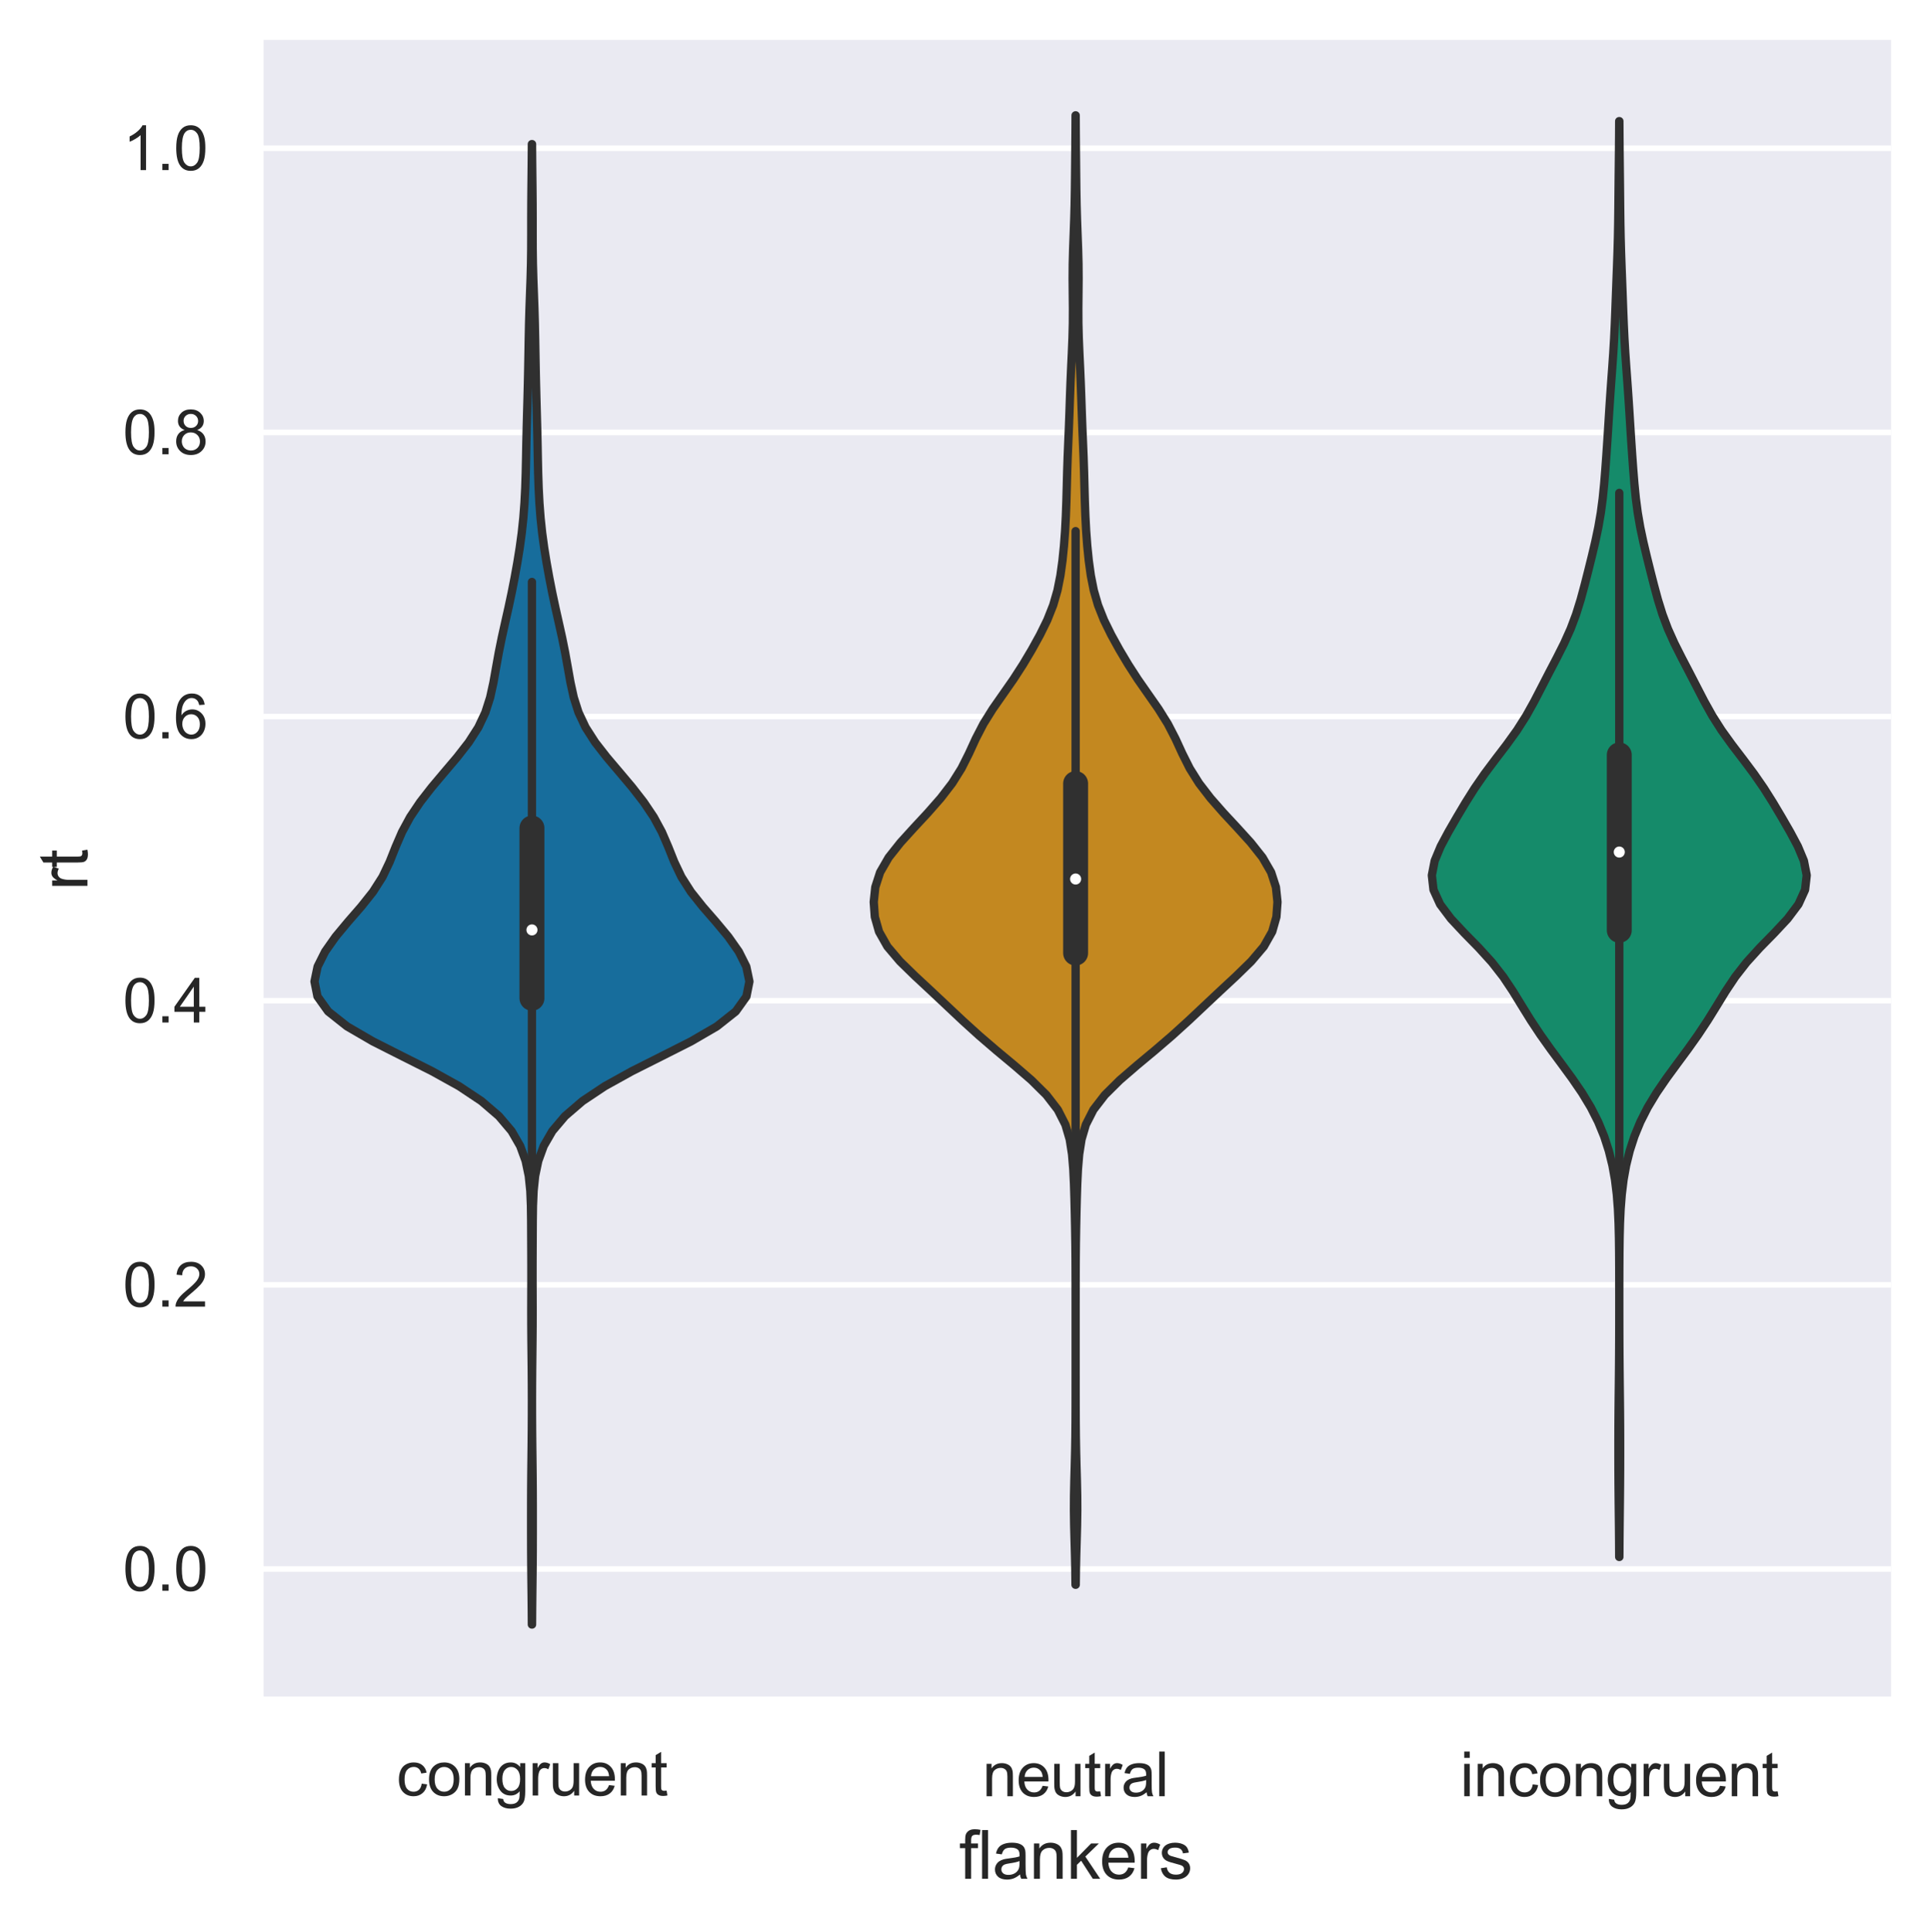 <?xml version="1.0" encoding="utf-8" standalone="no"?>
<!DOCTYPE svg PUBLIC "-//W3C//DTD SVG 1.1//EN"
  "http://www.w3.org/Graphics/SVG/1.1/DTD/svg11.dtd">
<svg xmlns:xlink="http://www.w3.org/1999/xlink" width="348.644pt" height="348.763pt" viewBox="0 0 348.644 348.763" xmlns="http://www.w3.org/2000/svg" version="1.1">
 <defs>
  <style type="text/css">*{stroke-linejoin: round; stroke-linecap: butt}</style>
 </defs>
 <g id="figure_1">
  <g id="patch_1">
   <path d="M 0 348.763 
L 348.644 348.763 
L 348.644 0 
L 0 0 
z
" style="fill: #ffffff"/>
  </g>
  <g id="axes_1">
   <g id="patch_2">
    <path d="M 46.964 306.9 
L 341.444 306.9 
L 341.444 7.2 
L 46.964 7.2 
z
" style="fill: #eaeaf2"/>
   </g>
   <g id="matplotlib.axis_1">
    <g id="xtick_1">
     <g id="text_1">
      <!-- congruent -->
      <g style="fill: #262626" transform="translate(71.584 324.145) scale(0.11 -0.11)">
       <defs>
        <path id="ArialMT-63" d="M 2588 1216 
L 3141 1144 
Q 3050 572 2676 248 
Q 2303 -75 1759 -75 
Q 1078 -75 664 370 
Q 250 816 250 1647 
Q 250 2184 428 2587 
Q 606 2991 970 3192 
Q 1334 3394 1763 3394 
Q 2303 3394 2647 3120 
Q 2991 2847 3088 2344 
L 2541 2259 
Q 2463 2594 2264 2762 
Q 2066 2931 1784 2931 
Q 1359 2931 1093 2626 
Q 828 2322 828 1663 
Q 828 994 1084 691 
Q 1341 388 1753 388 
Q 2084 388 2306 591 
Q 2528 794 2588 1216 
z
" transform="scale(0.016)"/>
        <path id="ArialMT-6f" d="M 213 1659 
Q 213 2581 725 3025 
Q 1153 3394 1769 3394 
Q 2453 3394 2887 2945 
Q 3322 2497 3322 1706 
Q 3322 1066 3130 698 
Q 2938 331 2570 128 
Q 2203 -75 1769 -75 
Q 1072 -75 642 372 
Q 213 819 213 1659 
z
M 791 1659 
Q 791 1022 1069 705 
Q 1347 388 1769 388 
Q 2188 388 2466 706 
Q 2744 1025 2744 1678 
Q 2744 2294 2464 2611 
Q 2184 2928 1769 2928 
Q 1347 2928 1069 2612 
Q 791 2297 791 1659 
z
" transform="scale(0.016)"/>
        <path id="ArialMT-6e" d="M 422 0 
L 422 3319 
L 928 3319 
L 928 2847 
Q 1294 3394 1984 3394 
Q 2284 3394 2536 3286 
Q 2788 3178 2913 3003 
Q 3038 2828 3088 2588 
Q 3119 2431 3119 2041 
L 3119 0 
L 2556 0 
L 2556 2019 
Q 2556 2363 2490 2533 
Q 2425 2703 2258 2804 
Q 2091 2906 1866 2906 
Q 1506 2906 1245 2678 
Q 984 2450 984 1813 
L 984 0 
L 422 0 
z
" transform="scale(0.016)"/>
        <path id="ArialMT-67" d="M 319 -275 
L 866 -356 
Q 900 -609 1056 -725 
Q 1266 -881 1628 -881 
Q 2019 -881 2231 -725 
Q 2444 -569 2519 -288 
Q 2563 -116 2559 434 
Q 2191 0 1641 0 
Q 956 0 581 494 
Q 206 988 206 1678 
Q 206 2153 378 2554 
Q 550 2956 876 3175 
Q 1203 3394 1644 3394 
Q 2231 3394 2613 2919 
L 2613 3319 
L 3131 3319 
L 3131 450 
Q 3131 -325 2973 -648 
Q 2816 -972 2473 -1159 
Q 2131 -1347 1631 -1347 
Q 1038 -1347 672 -1080 
Q 306 -813 319 -275 
z
M 784 1719 
Q 784 1066 1043 766 
Q 1303 466 1694 466 
Q 2081 466 2343 764 
Q 2606 1063 2606 1700 
Q 2606 2309 2336 2618 
Q 2066 2928 1684 2928 
Q 1309 2928 1046 2623 
Q 784 2319 784 1719 
z
" transform="scale(0.016)"/>
        <path id="ArialMT-72" d="M 416 0 
L 416 3319 
L 922 3319 
L 922 2816 
Q 1116 3169 1280 3281 
Q 1444 3394 1641 3394 
Q 1925 3394 2219 3213 
L 2025 2691 
Q 1819 2813 1613 2813 
Q 1428 2813 1281 2702 
Q 1134 2591 1072 2394 
Q 978 2094 978 1738 
L 978 0 
L 416 0 
z
" transform="scale(0.016)"/>
        <path id="ArialMT-75" d="M 2597 0 
L 2597 488 
Q 2209 -75 1544 -75 
Q 1250 -75 995 37 
Q 741 150 617 320 
Q 494 491 444 738 
Q 409 903 409 1263 
L 409 3319 
L 972 3319 
L 972 1478 
Q 972 1038 1006 884 
Q 1059 663 1231 536 
Q 1403 409 1656 409 
Q 1909 409 2131 539 
Q 2353 669 2445 892 
Q 2538 1116 2538 1541 
L 2538 3319 
L 3100 3319 
L 3100 0 
L 2597 0 
z
" transform="scale(0.016)"/>
        <path id="ArialMT-65" d="M 2694 1069 
L 3275 997 
Q 3138 488 2766 206 
Q 2394 -75 1816 -75 
Q 1088 -75 661 373 
Q 234 822 234 1631 
Q 234 2469 665 2931 
Q 1097 3394 1784 3394 
Q 2450 3394 2872 2941 
Q 3294 2488 3294 1666 
Q 3294 1616 3291 1516 
L 816 1516 
Q 847 969 1125 678 
Q 1403 388 1819 388 
Q 2128 388 2347 550 
Q 2566 713 2694 1069 
z
M 847 1978 
L 2700 1978 
Q 2663 2397 2488 2606 
Q 2219 2931 1791 2931 
Q 1403 2931 1139 2672 
Q 875 2413 847 1978 
z
" transform="scale(0.016)"/>
        <path id="ArialMT-74" d="M 1650 503 
L 1731 6 
Q 1494 -44 1306 -44 
Q 1000 -44 831 53 
Q 663 150 594 308 
Q 525 466 525 972 
L 525 2881 
L 113 2881 
L 113 3319 
L 525 3319 
L 525 4141 
L 1084 4478 
L 1084 3319 
L 1650 3319 
L 1650 2881 
L 1084 2881 
L 1084 941 
Q 1084 700 1114 631 
Q 1144 563 1211 522 
Q 1278 481 1403 481 
Q 1497 481 1650 503 
z
" transform="scale(0.016)"/>
       </defs>
       <use xlink:href="#ArialMT-63"/>
       <use xlink:href="#ArialMT-6f" x="50"/>
       <use xlink:href="#ArialMT-6e" x="105.615"/>
       <use xlink:href="#ArialMT-67" x="161.23"/>
       <use xlink:href="#ArialMT-72" x="216.846"/>
       <use xlink:href="#ArialMT-75" x="250.146"/>
       <use xlink:href="#ArialMT-65" x="305.762"/>
       <use xlink:href="#ArialMT-6e" x="361.377"/>
       <use xlink:href="#ArialMT-74" x="416.992"/>
      </g>
     </g>
    </g>
    <g id="xtick_2">
     <g id="text_2">
      <!-- neutral -->
      <g style="fill: #262626" transform="translate(177.389 324.274) scale(0.11 -0.11)">
       <defs>
        <path id="ArialMT-61" d="M 2588 409 
Q 2275 144 1986 34 
Q 1697 -75 1366 -75 
Q 819 -75 525 192 
Q 231 459 231 875 
Q 231 1119 342 1320 
Q 453 1522 633 1644 
Q 813 1766 1038 1828 
Q 1203 1872 1538 1913 
Q 2219 1994 2541 2106 
Q 2544 2222 2544 2253 
Q 2544 2597 2384 2738 
Q 2169 2928 1744 2928 
Q 1347 2928 1158 2789 
Q 969 2650 878 2297 
L 328 2372 
Q 403 2725 575 2942 
Q 747 3159 1072 3276 
Q 1397 3394 1825 3394 
Q 2250 3394 2515 3294 
Q 2781 3194 2906 3042 
Q 3031 2891 3081 2659 
Q 3109 2516 3109 2141 
L 3109 1391 
Q 3109 606 3145 398 
Q 3181 191 3288 0 
L 2700 0 
Q 2613 175 2588 409 
z
M 2541 1666 
Q 2234 1541 1622 1453 
Q 1275 1403 1131 1340 
Q 988 1278 909 1158 
Q 831 1038 831 891 
Q 831 666 1001 516 
Q 1172 366 1500 366 
Q 1825 366 2078 508 
Q 2331 650 2450 897 
Q 2541 1088 2541 1459 
L 2541 1666 
z
" transform="scale(0.016)"/>
        <path id="ArialMT-6c" d="M 409 0 
L 409 4581 
L 972 4581 
L 972 0 
L 409 0 
z
" transform="scale(0.016)"/>
       </defs>
       <use xlink:href="#ArialMT-6e"/>
       <use xlink:href="#ArialMT-65" x="55.615"/>
       <use xlink:href="#ArialMT-75" x="111.23"/>
       <use xlink:href="#ArialMT-74" x="166.846"/>
       <use xlink:href="#ArialMT-72" x="194.629"/>
       <use xlink:href="#ArialMT-61" x="227.93"/>
       <use xlink:href="#ArialMT-6c" x="283.545"/>
      </g>
     </g>
    </g>
    <g id="xtick_3">
     <g id="text_3">
      <!-- incongruent -->
      <g style="fill: #262626" transform="translate(263.623 324.274) scale(0.11 -0.11)">
       <defs>
        <path id="ArialMT-69" d="M 425 3934 
L 425 4581 
L 988 4581 
L 988 3934 
L 425 3934 
z
M 425 0 
L 425 3319 
L 988 3319 
L 988 0 
L 425 0 
z
" transform="scale(0.016)"/>
       </defs>
       <use xlink:href="#ArialMT-69"/>
       <use xlink:href="#ArialMT-6e" x="22.217"/>
       <use xlink:href="#ArialMT-63" x="77.832"/>
       <use xlink:href="#ArialMT-6f" x="127.832"/>
       <use xlink:href="#ArialMT-6e" x="183.447"/>
       <use xlink:href="#ArialMT-67" x="239.062"/>
       <use xlink:href="#ArialMT-72" x="294.678"/>
       <use xlink:href="#ArialMT-75" x="327.979"/>
       <use xlink:href="#ArialMT-65" x="383.594"/>
       <use xlink:href="#ArialMT-6e" x="439.209"/>
       <use xlink:href="#ArialMT-74" x="494.824"/>
      </g>
     </g>
    </g>
    <g id="text_4">
     <!-- flankers -->
     <g style="fill: #262626" transform="translate(173.197 339.178) scale(0.12 -0.12)">
      <defs>
       <path id="ArialMT-66" d="M 556 0 
L 556 2881 
L 59 2881 
L 59 3319 
L 556 3319 
L 556 3672 
Q 556 4006 616 4169 
Q 697 4388 901 4523 
Q 1106 4659 1475 4659 
Q 1713 4659 2000 4603 
L 1916 4113 
Q 1741 4144 1584 4144 
Q 1328 4144 1222 4034 
Q 1116 3925 1116 3625 
L 1116 3319 
L 1763 3319 
L 1763 2881 
L 1116 2881 
L 1116 0 
L 556 0 
z
" transform="scale(0.016)"/>
       <path id="ArialMT-6b" d="M 425 0 
L 425 4581 
L 988 4581 
L 988 1969 
L 2319 3319 
L 3047 3319 
L 1778 2088 
L 3175 0 
L 2481 0 
L 1384 1697 
L 988 1316 
L 988 0 
L 425 0 
z
" transform="scale(0.016)"/>
       <path id="ArialMT-73" d="M 197 991 
L 753 1078 
Q 800 744 1014 566 
Q 1228 388 1613 388 
Q 2000 388 2187 545 
Q 2375 703 2375 916 
Q 2375 1106 2209 1216 
Q 2094 1291 1634 1406 
Q 1016 1563 777 1677 
Q 538 1791 414 1992 
Q 291 2194 291 2438 
Q 291 2659 392 2848 
Q 494 3038 669 3163 
Q 800 3259 1026 3326 
Q 1253 3394 1513 3394 
Q 1903 3394 2198 3281 
Q 2494 3169 2634 2976 
Q 2775 2784 2828 2463 
L 2278 2388 
Q 2241 2644 2061 2787 
Q 1881 2931 1553 2931 
Q 1166 2931 1000 2803 
Q 834 2675 834 2503 
Q 834 2394 903 2306 
Q 972 2216 1119 2156 
Q 1203 2125 1616 2013 
Q 2213 1853 2448 1751 
Q 2684 1650 2818 1456 
Q 2953 1263 2953 975 
Q 2953 694 2789 445 
Q 2625 197 2315 61 
Q 2006 -75 1616 -75 
Q 969 -75 630 194 
Q 291 463 197 991 
z
" transform="scale(0.016)"/>
      </defs>
      <use xlink:href="#ArialMT-66"/>
      <use xlink:href="#ArialMT-6c" x="27.783"/>
      <use xlink:href="#ArialMT-61" x="50"/>
      <use xlink:href="#ArialMT-6e" x="105.615"/>
      <use xlink:href="#ArialMT-6b" x="161.23"/>
      <use xlink:href="#ArialMT-65" x="211.23"/>
      <use xlink:href="#ArialMT-72" x="266.846"/>
      <use xlink:href="#ArialMT-73" x="300.146"/>
     </g>
    </g>
   </g>
   <g id="matplotlib.axis_2">
    <g id="ytick_1">
     <g id="line2d_1">
      <path d="M 46.964 283.247 
L 341.444 283.247 
" clip-path="url(#pf964efe0bc)" style="fill: none; stroke: #ffffff; stroke-linecap: round"/>
     </g>
     <g id="text_5">
      <!-- 0.0 -->
      <g style="fill: #262626" transform="translate(22.174 287.183) scale(0.11 -0.11)">
       <defs>
        <path id="ArialMT-30" d="M 266 2259 
Q 266 3072 433 3567 
Q 600 4063 929 4331 
Q 1259 4600 1759 4600 
Q 2128 4600 2406 4451 
Q 2684 4303 2865 4023 
Q 3047 3744 3150 3342 
Q 3253 2941 3253 2259 
Q 3253 1453 3087 958 
Q 2922 463 2592 192 
Q 2263 -78 1759 -78 
Q 1097 -78 719 397 
Q 266 969 266 2259 
z
M 844 2259 
Q 844 1131 1108 757 
Q 1372 384 1759 384 
Q 2147 384 2411 759 
Q 2675 1134 2675 2259 
Q 2675 3391 2411 3762 
Q 2147 4134 1753 4134 
Q 1366 4134 1134 3806 
Q 844 3388 844 2259 
z
" transform="scale(0.016)"/>
        <path id="ArialMT-2e" d="M 581 0 
L 581 641 
L 1222 641 
L 1222 0 
L 581 0 
z
" transform="scale(0.016)"/>
       </defs>
       <use xlink:href="#ArialMT-30"/>
       <use xlink:href="#ArialMT-2e" x="55.615"/>
       <use xlink:href="#ArialMT-30" x="83.398"/>
      </g>
     </g>
    </g>
    <g id="ytick_2">
     <g id="line2d_2">
      <path d="M 46.964 231.951 
L 341.444 231.951 
" clip-path="url(#pf964efe0bc)" style="fill: none; stroke: #ffffff; stroke-linecap: round"/>
     </g>
     <g id="text_6">
      <!-- 0.2 -->
      <g style="fill: #262626" transform="translate(22.174 235.888) scale(0.11 -0.11)">
       <defs>
        <path id="ArialMT-32" d="M 3222 541 
L 3222 0 
L 194 0 
Q 188 203 259 391 
Q 375 700 629 1000 
Q 884 1300 1366 1694 
Q 2113 2306 2375 2664 
Q 2638 3022 2638 3341 
Q 2638 3675 2398 3904 
Q 2159 4134 1775 4134 
Q 1369 4134 1125 3890 
Q 881 3647 878 3216 
L 300 3275 
Q 359 3922 746 4261 
Q 1134 4600 1788 4600 
Q 2447 4600 2831 4234 
Q 3216 3869 3216 3328 
Q 3216 3053 3103 2787 
Q 2991 2522 2730 2228 
Q 2469 1934 1863 1422 
Q 1356 997 1212 845 
Q 1069 694 975 541 
L 3222 541 
z
" transform="scale(0.016)"/>
       </defs>
       <use xlink:href="#ArialMT-30"/>
       <use xlink:href="#ArialMT-2e" x="55.615"/>
       <use xlink:href="#ArialMT-32" x="83.398"/>
      </g>
     </g>
    </g>
    <g id="ytick_3">
     <g id="line2d_3">
      <path d="M 46.964 180.656 
L 341.444 180.656 
" clip-path="url(#pf964efe0bc)" style="fill: none; stroke: #ffffff; stroke-linecap: round"/>
     </g>
     <g id="text_7">
      <!-- 0.4 -->
      <g style="fill: #262626" transform="translate(22.174 184.592) scale(0.11 -0.11)">
       <defs>
        <path id="ArialMT-34" d="M 2069 0 
L 2069 1097 
L 81 1097 
L 81 1613 
L 2172 4581 
L 2631 4581 
L 2631 1613 
L 3250 1613 
L 3250 1097 
L 2631 1097 
L 2631 0 
L 2069 0 
z
M 2069 1613 
L 2069 3678 
L 634 1613 
L 2069 1613 
z
" transform="scale(0.016)"/>
       </defs>
       <use xlink:href="#ArialMT-30"/>
       <use xlink:href="#ArialMT-2e" x="55.615"/>
       <use xlink:href="#ArialMT-34" x="83.398"/>
      </g>
     </g>
    </g>
    <g id="ytick_4">
     <g id="line2d_4">
      <path d="M 46.964 129.36 
L 341.444 129.36 
" clip-path="url(#pf964efe0bc)" style="fill: none; stroke: #ffffff; stroke-linecap: round"/>
     </g>
     <g id="text_8">
      <!-- 0.6 -->
      <g style="fill: #262626" transform="translate(22.174 133.297) scale(0.11 -0.11)">
       <defs>
        <path id="ArialMT-36" d="M 3184 3459 
L 2625 3416 
Q 2550 3747 2413 3897 
Q 2184 4138 1850 4138 
Q 1581 4138 1378 3988 
Q 1113 3794 959 3422 
Q 806 3050 800 2363 
Q 1003 2672 1297 2822 
Q 1591 2972 1913 2972 
Q 2475 2972 2870 2558 
Q 3266 2144 3266 1488 
Q 3266 1056 3080 686 
Q 2894 316 2569 119 
Q 2244 -78 1831 -78 
Q 1128 -78 684 439 
Q 241 956 241 2144 
Q 241 3472 731 4075 
Q 1159 4600 1884 4600 
Q 2425 4600 2770 4297 
Q 3116 3994 3184 3459 
z
M 888 1484 
Q 888 1194 1011 928 
Q 1134 663 1356 523 
Q 1578 384 1822 384 
Q 2178 384 2434 671 
Q 2691 959 2691 1453 
Q 2691 1928 2437 2201 
Q 2184 2475 1800 2475 
Q 1419 2475 1153 2201 
Q 888 1928 888 1484 
z
" transform="scale(0.016)"/>
       </defs>
       <use xlink:href="#ArialMT-30"/>
       <use xlink:href="#ArialMT-2e" x="55.615"/>
       <use xlink:href="#ArialMT-36" x="83.398"/>
      </g>
     </g>
    </g>
    <g id="ytick_5">
     <g id="line2d_5">
      <path d="M 46.964 78.065 
L 341.444 78.065 
" clip-path="url(#pf964efe0bc)" style="fill: none; stroke: #ffffff; stroke-linecap: round"/>
     </g>
     <g id="text_9">
      <!-- 0.8 -->
      <g style="fill: #262626" transform="translate(22.174 82.002) scale(0.11 -0.11)">
       <defs>
        <path id="ArialMT-38" d="M 1131 2484 
Q 781 2613 612 2850 
Q 444 3088 444 3419 
Q 444 3919 803 4259 
Q 1163 4600 1759 4600 
Q 2359 4600 2725 4251 
Q 3091 3903 3091 3403 
Q 3091 3084 2923 2848 
Q 2756 2613 2416 2484 
Q 2838 2347 3058 2040 
Q 3278 1734 3278 1309 
Q 3278 722 2862 322 
Q 2447 -78 1769 -78 
Q 1091 -78 675 323 
Q 259 725 259 1325 
Q 259 1772 486 2073 
Q 713 2375 1131 2484 
z
M 1019 3438 
Q 1019 3113 1228 2906 
Q 1438 2700 1772 2700 
Q 2097 2700 2305 2904 
Q 2513 3109 2513 3406 
Q 2513 3716 2298 3927 
Q 2084 4138 1766 4138 
Q 1444 4138 1231 3931 
Q 1019 3725 1019 3438 
z
M 838 1322 
Q 838 1081 952 856 
Q 1066 631 1291 507 
Q 1516 384 1775 384 
Q 2178 384 2440 643 
Q 2703 903 2703 1303 
Q 2703 1709 2433 1975 
Q 2163 2241 1756 2241 
Q 1359 2241 1098 1978 
Q 838 1716 838 1322 
z
" transform="scale(0.016)"/>
       </defs>
       <use xlink:href="#ArialMT-30"/>
       <use xlink:href="#ArialMT-2e" x="55.615"/>
       <use xlink:href="#ArialMT-38" x="83.398"/>
      </g>
     </g>
    </g>
    <g id="ytick_6">
     <g id="line2d_6">
      <path d="M 46.964 26.769 
L 341.444 26.769 
" clip-path="url(#pf964efe0bc)" style="fill: none; stroke: #ffffff; stroke-linecap: round"/>
     </g>
     <g id="text_10">
      <!-- 1.0 -->
      <g style="fill: #262626" transform="translate(22.174 30.706) scale(0.11 -0.11)">
       <defs>
        <path id="ArialMT-31" d="M 2384 0 
L 1822 0 
L 1822 3584 
Q 1619 3391 1289 3197 
Q 959 3003 697 2906 
L 697 3450 
Q 1169 3672 1522 3987 
Q 1875 4303 2022 4600 
L 2384 4600 
L 2384 0 
z
" transform="scale(0.016)"/>
       </defs>
       <use xlink:href="#ArialMT-31"/>
       <use xlink:href="#ArialMT-2e" x="55.615"/>
       <use xlink:href="#ArialMT-30" x="83.398"/>
      </g>
     </g>
    </g>
    <g id="text_11">
     <!-- rt -->
     <g style="fill: #262626" transform="translate(15.789 160.715) rotate(-90) scale(0.12 -0.12)">
      <use xlink:href="#ArialMT-72"/>
      <use xlink:href="#ArialMT-74" x="33.301"/>
     </g>
    </g>
   </g>
   <g id="PolyCollection_1">
    <defs>
     <path id="mb6284dcb55" d="M 96.061 -55.486 
L 96.028 -55.486 
L 96.009 -58.185 
L 95.981 -60.885 
L 95.947 -63.585 
L 95.918 -66.284 
L 95.9 -68.984 
L 95.893 -71.683 
L 95.892 -74.383 
L 95.894 -77.083 
L 95.904 -79.782 
L 95.925 -82.482 
L 95.957 -85.182 
L 95.99 -87.881 
L 96.015 -90.581 
L 96.029 -93.28 
L 96.033 -95.98 
L 96.025 -98.68 
L 96.006 -101.379 
L 95.977 -104.079 
L 95.946 -106.778 
L 95.925 -109.478 
L 95.919 -112.178 
L 95.927 -114.877 
L 95.936 -117.577 
L 95.935 -120.276 
L 95.924 -122.976 
L 95.911 -125.676 
L 95.898 -128.375 
L 95.862 -131.075 
L 95.749 -133.774 
L 95.469 -136.474 
L 94.907 -139.174 
L 93.923 -141.873 
L 92.365 -144.573 
L 90.078 -147.272 
L 86.936 -149.972 
L 82.886 -152.672 
L 78.02 -155.371 
L 72.646 -158.071 
L 67.307 -160.77 
L 62.661 -163.47 
L 59.252 -166.17 
L 57.321 -168.869 
L 56.78 -171.569 
L 57.345 -174.268 
L 58.699 -176.968 
L 60.6 -179.668 
L 62.848 -182.367 
L 65.198 -185.067 
L 67.346 -187.766 
L 69.067 -190.466 
L 70.353 -193.166 
L 71.427 -195.865 
L 72.592 -198.565 
L 74.056 -201.265 
L 75.869 -203.964 
L 77.971 -206.664 
L 80.245 -209.363 
L 82.534 -212.063 
L 84.638 -214.763 
L 86.369 -217.462 
L 87.64 -220.162 
L 88.499 -222.861 
L 89.091 -225.561 
L 89.57 -228.261 
L 90.056 -230.96 
L 90.602 -233.66 
L 91.201 -236.359 
L 91.808 -239.059 
L 92.383 -241.759 
L 92.913 -244.458 
L 93.399 -247.158 
L 93.835 -249.857 
L 94.202 -252.557 
L 94.489 -255.257 
L 94.695 -257.956 
L 94.835 -260.656 
L 94.924 -263.355 
L 94.983 -266.055 
L 95.036 -268.755 
L 95.097 -271.454 
L 95.17 -274.154 
L 95.244 -276.853 
L 95.312 -279.553 
L 95.37 -282.253 
L 95.42 -284.952 
L 95.466 -287.652 
L 95.522 -290.351 
L 95.601 -293.051 
L 95.699 -295.751 
L 95.798 -298.45 
L 95.872 -301.15 
L 95.909 -303.849 
L 95.917 -306.549 
L 95.917 -309.249 
L 95.927 -311.948 
L 95.951 -314.648 
L 95.982 -317.348 
L 96.009 -320.047 
L 96.028 -322.747 
L 96.061 -322.747 
L 96.061 -322.747 
L 96.079 -320.047 
L 96.107 -317.348 
L 96.138 -314.648 
L 96.162 -311.948 
L 96.172 -309.249 
L 96.172 -306.549 
L 96.179 -303.849 
L 96.216 -301.15 
L 96.29 -298.45 
L 96.39 -295.751 
L 96.488 -293.051 
L 96.566 -290.351 
L 96.622 -287.652 
L 96.669 -284.952 
L 96.719 -282.253 
L 96.777 -279.553 
L 96.845 -276.853 
L 96.919 -274.154 
L 96.991 -271.454 
L 97.053 -268.755 
L 97.105 -266.055 
L 97.164 -263.355 
L 97.254 -260.656 
L 97.393 -257.956 
L 97.6 -255.257 
L 97.886 -252.557 
L 98.254 -249.857 
L 98.69 -247.158 
L 99.176 -244.458 
L 99.705 -241.759 
L 100.281 -239.059 
L 100.888 -236.359 
L 101.487 -233.66 
L 102.033 -230.96 
L 102.518 -228.261 
L 102.998 -225.561 
L 103.589 -222.861 
L 104.449 -220.162 
L 105.72 -217.462 
L 107.45 -214.763 
L 109.554 -212.063 
L 111.844 -209.363 
L 114.118 -206.664 
L 116.219 -203.964 
L 118.033 -201.265 
L 119.497 -198.565 
L 120.661 -195.865 
L 121.736 -193.166 
L 123.022 -190.466 
L 124.742 -187.766 
L 126.891 -185.067 
L 129.241 -182.367 
L 131.489 -179.668 
L 133.389 -176.968 
L 134.744 -174.268 
L 135.308 -171.569 
L 134.768 -168.869 
L 132.837 -166.17 
L 129.428 -163.47 
L 124.782 -160.77 
L 119.443 -158.071 
L 114.069 -155.371 
L 109.203 -152.672 
L 105.153 -149.972 
L 102.011 -147.272 
L 99.724 -144.573 
L 98.165 -141.873 
L 97.182 -139.174 
L 96.619 -136.474 
L 96.34 -133.774 
L 96.227 -131.075 
L 96.191 -128.375 
L 96.178 -125.676 
L 96.165 -122.976 
L 96.154 -120.276 
L 96.153 -117.577 
L 96.162 -114.877 
L 96.17 -112.178 
L 96.164 -109.478 
L 96.142 -106.778 
L 96.112 -104.079 
L 96.083 -101.379 
L 96.064 -98.68 
L 96.056 -95.98 
L 96.059 -93.28 
L 96.074 -90.581 
L 96.099 -87.881 
L 96.132 -85.182 
L 96.163 -82.482 
L 96.185 -79.782 
L 96.195 -77.083 
L 96.197 -74.383 
L 96.196 -71.683 
L 96.189 -68.984 
L 96.171 -66.284 
L 96.141 -63.585 
L 96.108 -60.885 
L 96.08 -58.185 
L 96.061 -55.486 
z
" style="stroke: #303030; stroke-width: 1.5"/>
    </defs>
    <g clip-path="url(#pf964efe0bc)">
     <use xlink:href="#mb6284dcb55" x="0" y="348.763" style="fill: #176d9c; stroke: #303030; stroke-width: 1.5"/>
    </g>
   </g>
   <g id="PolyCollection_2">
    <defs>
     <path id="m9e42eb576f" d="M 194.225 -62.667 
L 194.183 -62.667 
L 194.15 -65.346 
L 194.092 -68.026 
L 194.016 -70.705 
L 193.944 -73.385 
L 193.906 -76.064 
L 193.919 -78.744 
L 193.975 -81.423 
L 194.05 -84.103 
L 194.118 -86.782 
L 194.164 -89.462 
L 194.189 -92.142 
L 194.2 -94.821 
L 194.203 -97.501 
L 194.204 -100.18 
L 194.204 -102.86 
L 194.204 -105.539 
L 194.204 -108.219 
L 194.204 -110.898 
L 194.204 -113.578 
L 194.203 -116.257 
L 194.198 -118.937 
L 194.186 -121.616 
L 194.16 -124.296 
L 194.117 -126.975 
L 194.062 -129.655 
L 193.996 -132.335 
L 193.913 -135.014 
L 193.784 -137.694 
L 193.56 -140.373 
L 193.142 -143.053 
L 192.356 -145.732 
L 190.993 -148.412 
L 188.928 -151.091 
L 186.224 -153.771 
L 183.119 -156.45 
L 179.901 -159.13 
L 176.781 -161.809 
L 173.827 -164.489 
L 170.98 -167.168 
L 168.129 -169.848 
L 165.247 -172.528 
L 162.499 -175.207 
L 160.225 -177.887 
L 158.708 -180.566 
L 157.949 -183.246 
L 157.755 -185.925 
L 158.036 -188.605 
L 158.903 -191.284 
L 160.453 -193.964 
L 162.576 -196.643 
L 165.01 -199.323 
L 167.499 -202.002 
L 169.853 -204.682 
L 171.916 -207.361 
L 173.595 -210.041 
L 174.942 -212.721 
L 176.172 -215.4 
L 177.556 -218.08 
L 179.228 -220.759 
L 181.101 -223.439 
L 182.97 -226.118 
L 184.703 -228.798 
L 186.298 -231.477 
L 187.777 -234.157 
L 189.093 -236.836 
L 190.156 -239.516 
L 190.93 -242.195 
L 191.46 -244.875 
L 191.83 -247.554 
L 192.102 -250.234 
L 192.301 -252.913 
L 192.441 -255.593 
L 192.538 -258.273 
L 192.611 -260.952 
L 192.681 -263.632 
L 192.77 -266.311 
L 192.881 -268.991 
L 192.995 -271.67 
L 193.094 -274.35 
L 193.184 -277.029 
L 193.283 -279.709 
L 193.4 -282.388 
L 193.527 -285.068 
L 193.638 -287.747 
L 193.706 -290.427 
L 193.718 -293.106 
L 193.691 -295.786 
L 193.667 -298.466 
L 193.686 -301.145 
L 193.757 -303.825 
L 193.858 -306.504 
L 193.956 -309.184 
L 194.03 -311.863 
L 194.077 -314.543 
L 194.108 -317.222 
L 194.135 -319.902 
L 194.161 -322.581 
L 194.182 -325.261 
L 194.195 -327.94 
L 194.214 -327.94 
L 194.214 -327.94 
L 194.227 -325.261 
L 194.248 -322.581 
L 194.274 -319.902 
L 194.3 -317.222 
L 194.331 -314.543 
L 194.379 -311.863 
L 194.453 -309.184 
L 194.551 -306.504 
L 194.652 -303.825 
L 194.723 -301.145 
L 194.742 -298.466 
L 194.717 -295.786 
L 194.691 -293.106 
L 194.703 -290.427 
L 194.771 -287.747 
L 194.882 -285.068 
L 195.009 -282.388 
L 195.126 -279.709 
L 195.225 -277.029 
L 195.315 -274.35 
L 195.414 -271.67 
L 195.528 -268.991 
L 195.639 -266.311 
L 195.728 -263.632 
L 195.798 -260.952 
L 195.87 -258.273 
L 195.967 -255.593 
L 196.107 -252.913 
L 196.307 -250.234 
L 196.579 -247.554 
L 196.949 -244.875 
L 197.479 -242.195 
L 198.252 -239.516 
L 199.316 -236.836 
L 200.632 -234.157 
L 202.111 -231.477 
L 203.706 -228.798 
L 205.438 -226.118 
L 207.308 -223.439 
L 209.181 -220.759 
L 210.853 -218.08 
L 212.237 -215.4 
L 213.467 -212.721 
L 214.814 -210.041 
L 216.493 -207.361 
L 218.556 -204.682 
L 220.91 -202.002 
L 223.399 -199.323 
L 225.832 -196.643 
L 227.955 -193.964 
L 229.505 -191.284 
L 230.372 -188.605 
L 230.654 -185.925 
L 230.46 -183.246 
L 229.7 -180.566 
L 228.183 -177.887 
L 225.91 -175.207 
L 223.162 -172.528 
L 220.279 -169.848 
L 217.429 -167.168 
L 214.582 -164.489 
L 211.628 -161.809 
L 208.508 -159.13 
L 205.29 -156.45 
L 202.185 -153.771 
L 199.481 -151.091 
L 197.416 -148.412 
L 196.053 -145.732 
L 195.267 -143.053 
L 194.848 -140.373 
L 194.624 -137.694 
L 194.496 -135.014 
L 194.412 -132.335 
L 194.347 -129.655 
L 194.292 -126.975 
L 194.249 -124.296 
L 194.223 -121.616 
L 194.211 -118.937 
L 194.206 -116.257 
L 194.205 -113.578 
L 194.204 -110.898 
L 194.204 -108.219 
L 194.204 -105.539 
L 194.204 -102.86 
L 194.205 -100.18 
L 194.205 -97.501 
L 194.209 -94.821 
L 194.219 -92.142 
L 194.244 -89.462 
L 194.291 -86.782 
L 194.359 -84.103 
L 194.434 -81.423 
L 194.49 -78.744 
L 194.503 -76.064 
L 194.465 -73.385 
L 194.393 -70.705 
L 194.316 -68.026 
L 194.258 -65.346 
L 194.225 -62.667 
z
" style="stroke: #303030; stroke-width: 1.5"/>
    </defs>
    <g clip-path="url(#pf964efe0bc)">
     <use xlink:href="#m9e42eb576f" x="0" y="348.763" style="fill: #c38820; stroke: #303030; stroke-width: 1.5"/>
    </g>
   </g>
   <g id="PolyCollection_3">
    <defs>
     <path id="m64bc40f330" d="M 292.38 -67.686 
L 292.349 -67.686 
L 292.334 -70.304 
L 292.311 -72.923 
L 292.282 -75.541 
L 292.253 -78.159 
L 292.229 -80.777 
L 292.213 -83.396 
L 292.206 -86.014 
L 292.207 -88.632 
L 292.216 -91.251 
L 292.234 -93.869 
L 292.26 -96.487 
L 292.29 -99.105 
L 292.317 -101.724 
L 292.338 -104.342 
L 292.352 -106.96 
L 292.359 -109.578 
L 292.362 -112.197 
L 292.363 -114.815 
L 292.36 -117.433 
L 292.354 -120.051 
L 292.338 -122.67 
L 292.304 -125.288 
L 292.239 -127.906 
L 292.12 -130.524 
L 291.917 -133.143 
L 291.597 -135.761 
L 291.127 -138.379 
L 290.48 -140.997 
L 289.633 -143.616 
L 288.557 -146.234 
L 287.228 -148.852 
L 285.644 -151.471 
L 283.85 -154.089 
L 281.932 -156.707 
L 279.996 -159.325 
L 278.134 -161.944 
L 276.399 -164.562 
L 274.776 -167.18 
L 273.17 -169.798 
L 271.422 -172.417 
L 269.379 -175.035 
L 267.002 -177.653 
L 264.436 -180.271 
L 261.984 -182.89 
L 260.015 -185.508 
L 258.821 -188.126 
L 258.522 -190.744 
L 259.033 -193.363 
L 260.126 -195.981 
L 261.526 -198.599 
L 263.036 -201.217 
L 264.593 -203.836 
L 266.243 -206.454 
L 268.052 -209.072 
L 270.013 -211.691 
L 272.013 -214.309 
L 273.899 -216.927 
L 275.566 -219.545 
L 277.026 -222.164 
L 278.379 -224.782 
L 279.729 -227.4 
L 281.097 -230.018 
L 282.415 -232.637 
L 283.59 -235.255 
L 284.573 -237.873 
L 285.387 -240.491 
L 286.096 -243.11 
L 286.762 -245.728 
L 287.412 -248.346 
L 288.031 -250.964 
L 288.583 -253.583 
L 289.034 -256.201 
L 289.378 -258.819 
L 289.638 -261.438 
L 289.85 -264.056 
L 290.04 -266.674 
L 290.217 -269.292 
L 290.384 -271.911 
L 290.547 -274.529 
L 290.719 -277.147 
L 290.903 -279.765 
L 291.095 -282.384 
L 291.277 -285.002 
L 291.433 -287.62 
L 291.558 -290.238 
L 291.662 -292.857 
L 291.759 -295.475 
L 291.858 -298.093 
L 291.958 -300.711 
L 292.05 -303.33 
L 292.122 -305.948 
L 292.171 -308.566 
L 292.203 -311.184 
L 292.228 -313.803 
L 292.254 -316.421 
L 292.283 -319.039 
L 292.311 -321.658 
L 292.334 -324.276 
L 292.349 -326.894 
L 292.379 -326.894 
L 292.379 -326.894 
L 292.395 -324.276 
L 292.417 -321.658 
L 292.446 -319.039 
L 292.475 -316.421 
L 292.501 -313.803 
L 292.526 -311.184 
L 292.558 -308.566 
L 292.607 -305.948 
L 292.679 -303.33 
L 292.771 -300.711 
L 292.871 -298.093 
L 292.97 -295.475 
L 293.066 -292.857 
L 293.17 -290.238 
L 293.296 -287.62 
L 293.452 -285.002 
L 293.634 -282.384 
L 293.825 -279.765 
L 294.01 -277.147 
L 294.181 -274.529 
L 294.345 -271.911 
L 294.512 -269.292 
L 294.689 -266.674 
L 294.879 -264.056 
L 295.091 -261.438 
L 295.351 -258.819 
L 295.695 -256.201 
L 296.146 -253.583 
L 296.698 -250.964 
L 297.317 -248.346 
L 297.966 -245.728 
L 298.633 -243.11 
L 299.342 -240.491 
L 300.156 -237.873 
L 301.139 -235.255 
L 302.314 -232.637 
L 303.632 -230.018 
L 305 -227.4 
L 306.35 -224.782 
L 307.703 -222.164 
L 309.162 -219.545 
L 310.83 -216.927 
L 312.716 -214.309 
L 314.716 -211.691 
L 316.676 -209.072 
L 318.486 -206.454 
L 320.136 -203.836 
L 321.692 -201.217 
L 323.203 -198.599 
L 324.603 -195.981 
L 325.695 -193.363 
L 326.207 -190.744 
L 325.908 -188.126 
L 324.714 -185.508 
L 322.745 -182.89 
L 320.293 -180.271 
L 317.726 -177.653 
L 315.35 -175.035 
L 313.307 -172.417 
L 311.558 -169.798 
L 309.953 -167.18 
L 308.33 -164.562 
L 306.595 -161.944 
L 304.733 -159.325 
L 302.797 -156.707 
L 300.879 -154.089 
L 299.085 -151.471 
L 297.501 -148.852 
L 296.172 -146.234 
L 295.096 -143.616 
L 294.248 -140.997 
L 293.601 -138.379 
L 293.131 -135.761 
L 292.812 -133.143 
L 292.609 -130.524 
L 292.49 -127.906 
L 292.424 -125.288 
L 292.391 -122.67 
L 292.375 -120.051 
L 292.368 -117.433 
L 292.366 -114.815 
L 292.367 -112.197 
L 292.37 -109.578 
L 292.377 -106.96 
L 292.39 -104.342 
L 292.412 -101.724 
L 292.439 -99.105 
L 292.469 -96.487 
L 292.495 -93.869 
L 292.513 -91.251 
L 292.521 -88.632 
L 292.522 -86.014 
L 292.516 -83.396 
L 292.5 -80.777 
L 292.476 -78.159 
L 292.447 -75.541 
L 292.418 -72.923 
L 292.395 -70.304 
L 292.38 -67.686 
z
" style="stroke: #303030; stroke-width: 1.5"/>
    </defs>
    <g clip-path="url(#pf964efe0bc)">
     <use xlink:href="#m64bc40f330" x="0" y="348.763" style="fill: #158b6a; stroke: #303030; stroke-width: 1.5"/>
    </g>
   </g>
   <g id="line2d_7">
    <path d="M 96.044 222.005 
L 96.044 105.061 
" clip-path="url(#pf964efe0bc)" style="fill: none; stroke: #303030; stroke-width: 1.5; stroke-linecap: round"/>
   </g>
   <g id="line2d_8">
    <path d="M 96.044 180.213 
L 96.044 149.49 
" clip-path="url(#pf964efe0bc)" style="fill: none; stroke: #303030; stroke-width: 4.5; stroke-linecap: round"/>
   </g>
   <g id="line2d_9">
    <path d="M 194.204 216.884 
L 194.204 95.885 
" clip-path="url(#pf964efe0bc)" style="fill: none; stroke: #303030; stroke-width: 1.5; stroke-linecap: round"/>
   </g>
   <g id="line2d_10">
    <path d="M 194.204 172.058 
L 194.204 141.45 
" clip-path="url(#pf964efe0bc)" style="fill: none; stroke: #303030; stroke-width: 4.5; stroke-linecap: round"/>
   </g>
   <g id="line2d_11">
    <path d="M 292.364 213.213 
L 292.364 88.981 
" clip-path="url(#pf964efe0bc)" style="fill: none; stroke: #303030; stroke-width: 1.5; stroke-linecap: round"/>
   </g>
   <g id="line2d_12">
    <path d="M 292.364 167.949 
L 292.364 136.281 
" clip-path="url(#pf964efe0bc)" style="fill: none; stroke: #303030; stroke-width: 4.5; stroke-linecap: round"/>
   </g>
   <g id="patch_3">
    <path d="M 46.964 306.9 
L 46.964 7.2 
" style="fill: none; stroke: #ffffff; stroke-width: 1.25; stroke-linejoin: miter; stroke-linecap: square"/>
   </g>
   <g id="patch_4">
    <path d="M 46.964 306.9 
L 341.444 306.9 
" style="fill: none; stroke: #ffffff; stroke-width: 1.25; stroke-linejoin: miter; stroke-linecap: square"/>
   </g>
   <g id="PathCollection_1">
    <defs>
     <path id="mbff27686ad" d="M 0 1.5 
C 0.398 1.5 0.779 1.342 1.061 1.061 
C 1.342 0.779 1.5 0.398 1.5 0 
C 1.5 -0.398 1.342 -0.779 1.061 -1.061 
C 0.779 -1.342 0.398 -1.5 0 -1.5 
C -0.398 -1.5 -0.779 -1.342 -1.061 -1.061 
C -1.342 -0.779 -1.5 -0.398 -1.5 0 
C -1.5 0.398 -1.342 0.779 -1.061 1.061 
C -0.779 1.342 -0.398 1.5 0 1.5 
z
" style="stroke: #303030"/>
    </defs>
    <g clip-path="url(#pf964efe0bc)">
     <use xlink:href="#mbff27686ad" x="96.044" y="167.879" style="fill: #ffffff; stroke: #303030"/>
    </g>
   </g>
   <g id="PathCollection_2">
    <g clip-path="url(#pf964efe0bc)">
     <use xlink:href="#mbff27686ad" x="194.204" y="158.69" style="fill: #ffffff; stroke: #303030"/>
    </g>
   </g>
   <g id="PathCollection_3">
    <g clip-path="url(#pf964efe0bc)">
     <use xlink:href="#mbff27686ad" x="292.364" y="153.821" style="fill: #ffffff; stroke: #303030"/>
    </g>
   </g>
  </g>
 </g>
 <defs>
  <clipPath id="pf964efe0bc">
   <rect x="46.964" y="7.2" width="294.48" height="299.7"/>
  </clipPath>
 </defs>
</svg>
